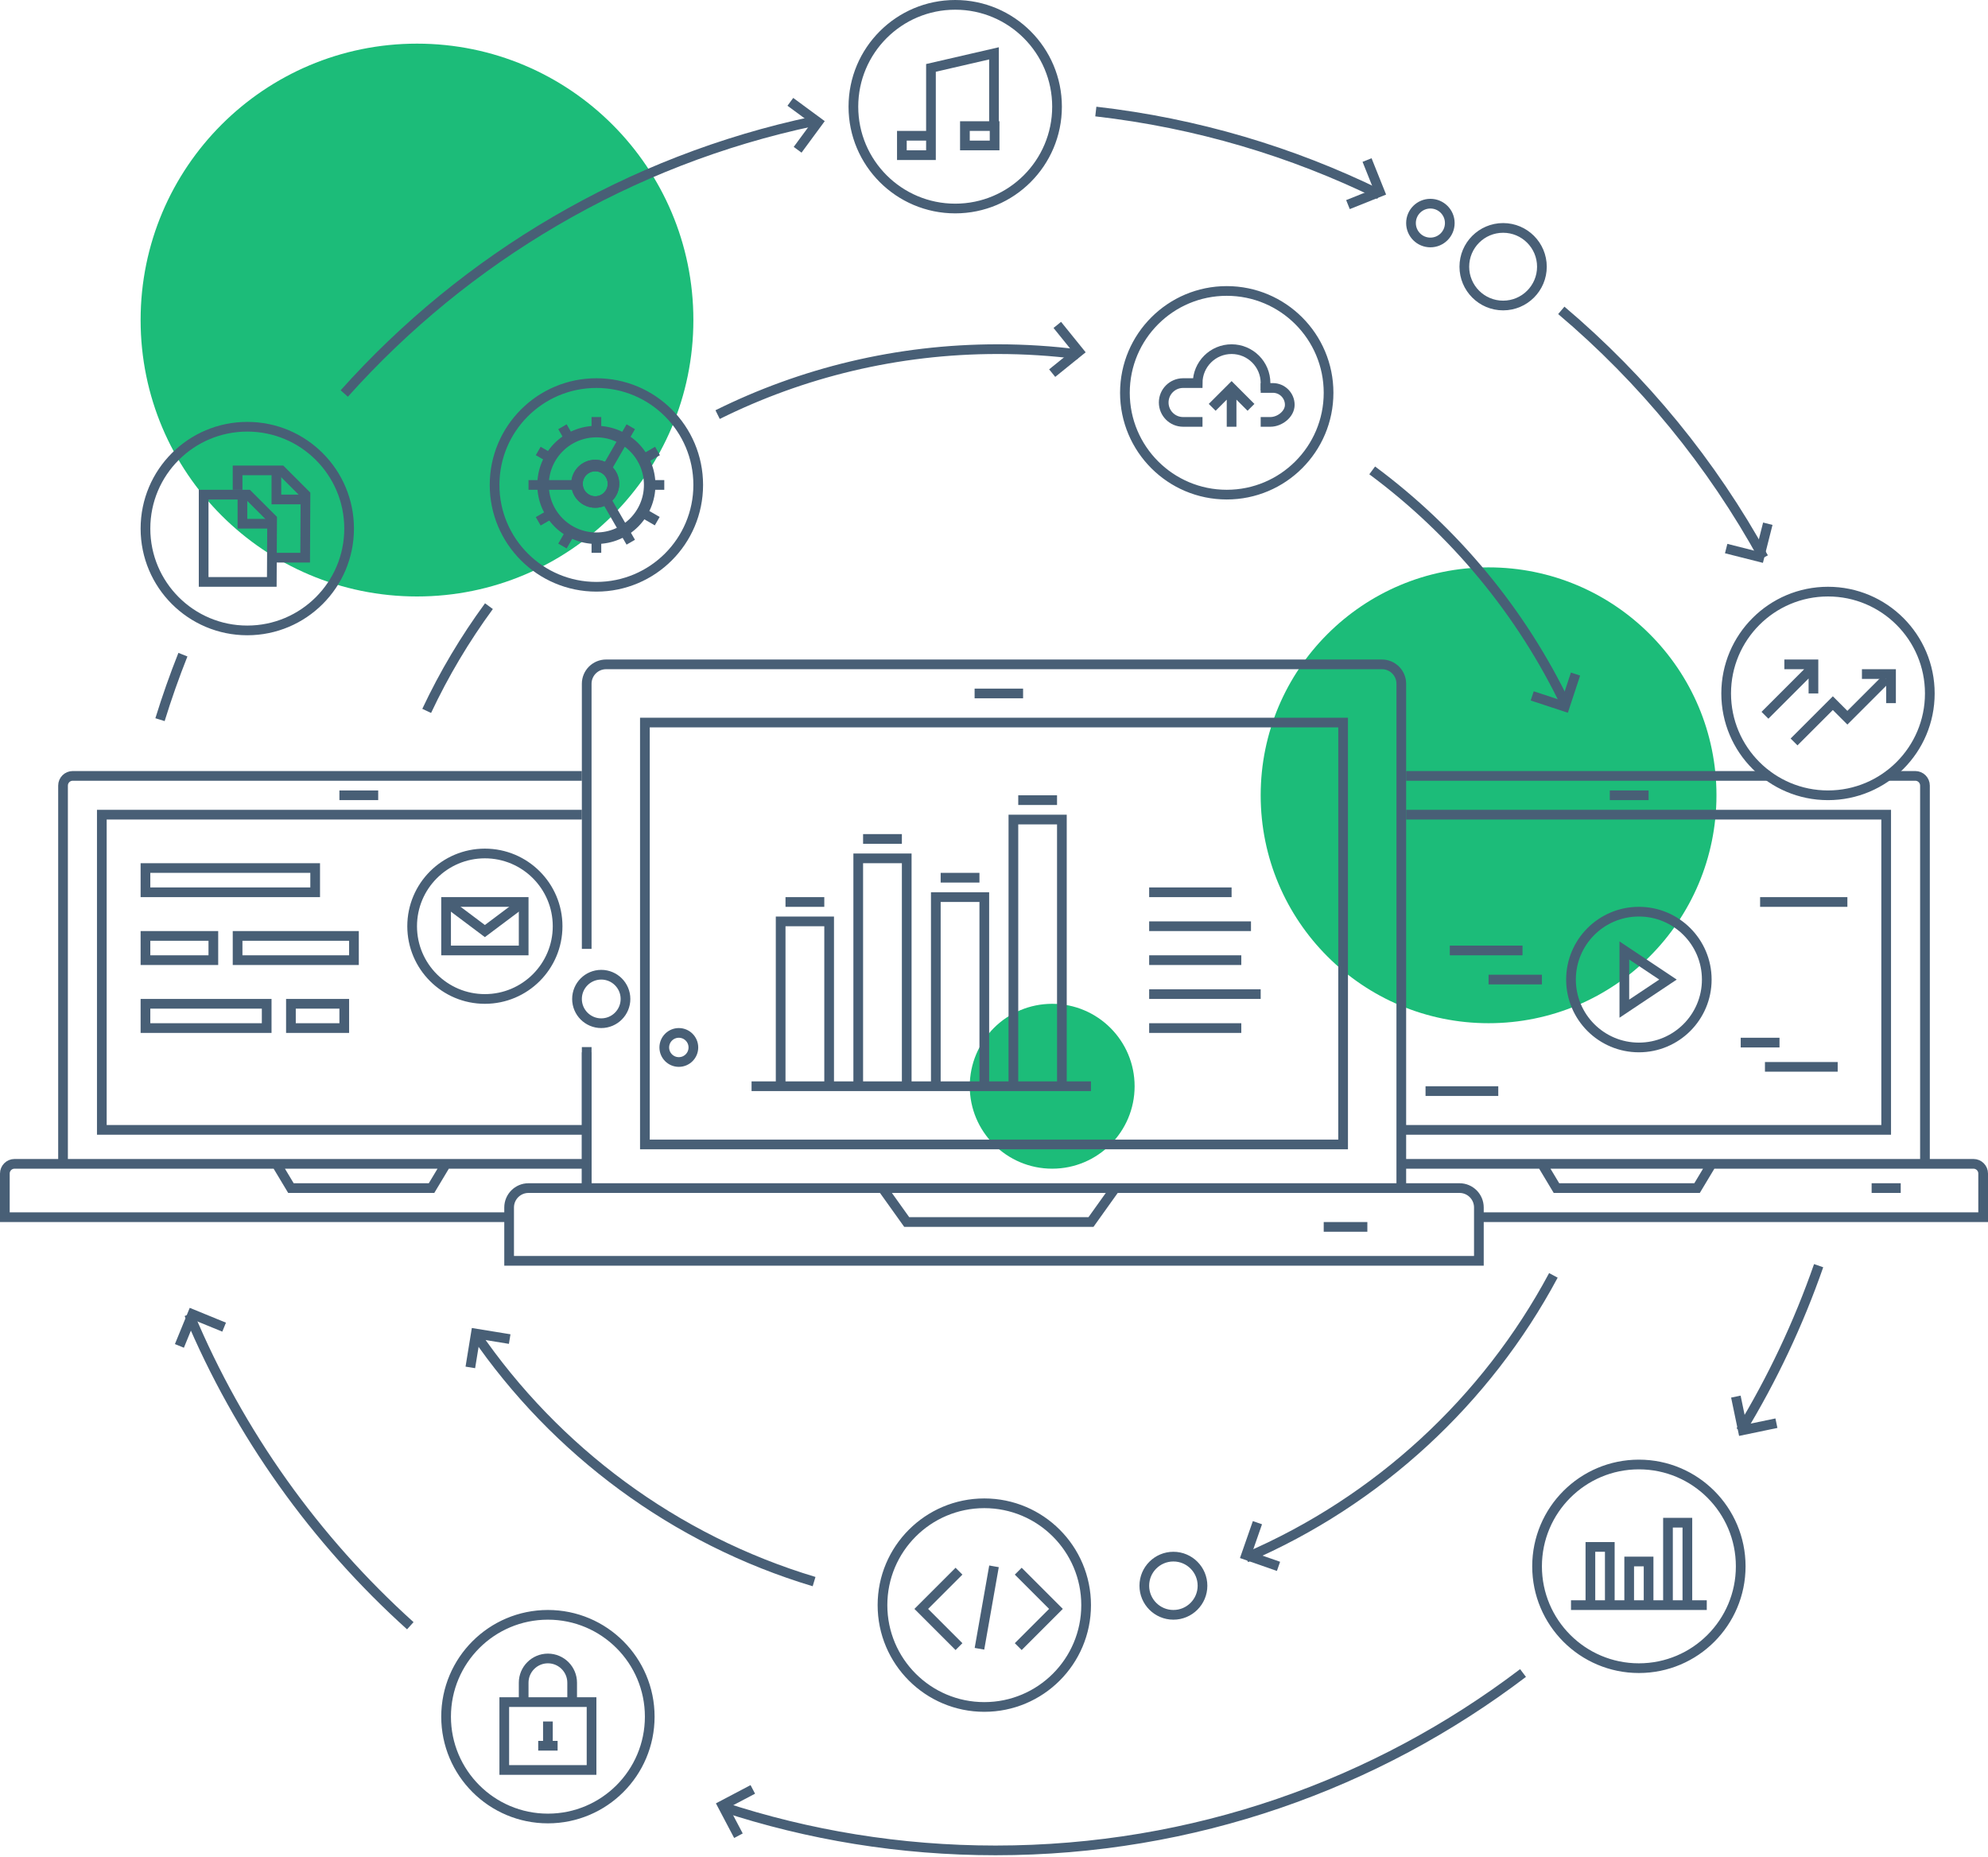 <svg width="410" height="383" viewBox="0 0 410 383" xmlns="http://www.w3.org/2000/svg"><title>collaborative_illustr</title><g transform="translate(1 1)" fill="none" fill-rule="evenodd"><ellipse fill="#1CBC79" cx="306" cy="163" rx="47" ry="47"/><circle fill="#1CBC79" cx="216" cy="223" r="17"/><ellipse fill="#1CBC79" cx="85" cy="65" rx="57" ry="57"/><g stroke="#485F76"><path d="M120 194.67V140c0-2.21 1.79-4 4-4h160c2.21 0 4 1.79 4 4v104H120v-29.072M288 244h12c2.21 0 4 1.79 4 4v11H104v-11c0-2.21 1.79-4 4-4h12" stroke-width="2"/><path stroke-width="2" d="M229 244l-5 7h-38l-5-7M200 142h10M272 252h9M132 235h144v-87H132zM364 159h-75M288 239h108v-78c0-1.105-.895-2-2-2h-5.998M396 239h10c1.105 0 2 .895 2 2v9H304M352 239l-3 5h-29l-3-5M331 163h8M385 244h6"/><path stroke-width="2" d="M289 167h99v65H288M120 239H12v-78c0-1.105.895-2 2-2h105M12 239H2c-1.105 0-2 .895-2 2v9h104M56 239l3 5h29l3-5M77 163h-8"/><path stroke-width="2" d="M119 167H20v65h100M83.618 334.25C64.03 316.594 48.342 294.695 38 270M313.105 344c-30.217 22.954-67.91 36.578-108.782 36.578-19.67 0-38.605-3.156-56.323-8.988M374.07 260c-4.175 11.987-9.582 23.396-16.07 34.077M321 63c16.842 14.244 31.033 31.526 41.724 51M225 22c20.78 2.37 40.485 8.277 58.498 17.106M70 80.148C95.037 52.158 128.7 32.05 166.813 24M32 147.405c1.402-4.548 2.98-9.02 4.724-13.405M166.893 325.147C138.143 316.52 113.583 298.207 97 274M319.367 262c-13.86 25.89-36.227 46.538-63.367 58.21M282 96c16.974 12.583 30.775 29.202 39.984 48.44M147 84.498C164.397 75.858 184.004 71 204.746 71c5.63 0 11.174.358 16.615 1.052M87 145.597c3.588-7.634 7.897-14.862 12.838-21.597M273 80c0 11.598-9.402 21-21 21s-21-9.402-21-21 9.402-21 21-21 21 9.402 21 21zM143 99c0 11.598-9.402 21-21 21s-21-9.402-21-21 9.402-21 21-21 21 9.402 21 21zM142 215c0 1.657-1.343 3-3 3s-3-1.343-3-3 1.343-3 3-3 3 1.343 3 3z"/><path d="M128 205c0 2.76-2.24 5-5 5s-5-2.24-5-5 2.24-5 5-5 5 2.24 5 5zM114 190c0 8.284-6.716 15-15 15-8.284 0-15-6.716-15-15 0-8.284 6.716-15 15-15 8.284 0 15 6.716 15 15zM351 201c0 7.732-6.268 14-14 14s-14-6.268-14-14 6.268-14 14-14 14 6.268 14 14zM133 353c0 11.598-9.402 21-21 21s-21-9.402-21-21 9.402-21 21-21 21 9.402 21 21zM223 330c0 11.598-9.402 21-21 21s-21-9.402-21-21 9.402-21 21-21 21 9.402 21 21zM358 322c0 11.598-9.402 21-21 21s-21-9.402-21-21 9.402-21 21-21 21 9.402 21 21zM397 142c0 11.598-9.402 21-21 21s-21-9.402-21-21 9.402-21 21-21 21 9.402 21 21zM217 21c0 11.598-9.402 21-21 21s-21-9.402-21-21 9.402-21 21-21 21 9.402 21 21zM317 54c0 4.418-3.582 8-8 8s-8-3.582-8-8 3.582-8 8-8 8 3.582 8 8zM298 45c0 2.21-1.79 4-4 4s-4-1.79-4-4 1.79-4 4-4 4 1.79 4 4zM247 326c0 3.314-2.686 6-6 6s-6-2.686-6-6 2.686-6 6-6 6 2.686 6 6zM71 108c0 11.598-9.402 21-21 21s-21-9.402-21-21 9.402-21 21-21 21 9.402 21 21z" stroke-width="2"/><path stroke-width="2" d="M91 195h16v-10H91z"/><path stroke-width="2" d="M91 185l8 6 8-6M29 183h35v-5H29zM160 223v-34h10v34M176 223v-47h10v47M192 223v-39h10v39M208 223v-55h10v55M29 197h14v-5H29zM48 197h24v-5H48zM29 211h25v-5H29zM59 211h11v-5H59zM154 223h70M236 183h17M236 190h21M236 197h19M236 204h23M236 211h19M298 195h15M293 224h15M363 219h15M362 185h18M358 214h8M306 201h11M161 185h8M177 172h8M193 180h8M209 164h8M334 207v-12l9 6zM120 216v28.33M103 363.992h18V350h-18zM107 349v-3c0-2.76 2.24-5 5-5s5 2.24 5 5v3M112 354v4M114 359h-4M323 330h28M327 330v-12h4v12M335 330v-9h4v9M343 330v-17h4v17M201 339l3-17M209 323l7.778 7.778-7.778 7.778M196.778 323L189 330.778l7.778 7.778M388 139l-8 8-3-3-8 8M363 146.5l9.5-9.5M367 136h6v6"/><path stroke-width="2" d="M383 138h6v6M48 100v-4h9l5 5-.064 13H55"/><path stroke-width="2" d="M56 96v6h6M55.055 119H41v-18h9.12l5 5z"/><path stroke-width="2" d="M49 101v6h6"/><path d="M111 98.994C111 92.922 115.922 88 121.994 88s10.995 4.922 10.995 10.994-4.924 10.994-10.996 10.994S111 105.066 111 98.994z" stroke-width="2.374"/><path d="M134.598 92L132 93.5M129.087 87L124 95.81M122 85v3M115 87l1.5 2.598M110 92l2.598 1.5M108 99h10M110 106.5l2.598-1.5M115 111.598l1.5-2.598M122 113v-3M129.087 110.81L124 102M134.548 106.47L132 105M136 99h-3" stroke-width="2"/><path d="M118 98.76c0-2.076 1.684-3.76 3.76-3.76 2.08 0 3.762 1.684 3.762 3.76 0 2.078-1.683 3.762-3.76 3.762-2.078 0-3.762-1.684-3.762-3.76z" stroke-width="2.374"/><path d="M118 98.76c0-2.076 1.684-3.76 3.76-3.76 2.08 0 3.762 1.684 3.762 3.76 0 2.078-1.683 3.762-3.76 3.762-2.078 0-3.762-1.684-3.762-3.76z" stroke-width="2.374"/><path stroke-width="2" d="M191 28V13l13-3v15M185 31h6v-4h-6z"/><path stroke-width="2" d="M198 29h6.124v-4H198zM260 79.526V78c0-3.866-3.134-7-7-7s-7 3.134-7 7h-3c-2.21 0-4 1.79-4 4s1.79 4 4 4h4"/><path d="M259 86h2c1.923 0 4-1.596 4-3.52 0-1.92-1.56-3.48-3.48-3.48H259M253 87v-7M249 83l4-4 4 4M162 20l5.693 4.193-4.193 5.694M217.054 66l4.445 5.5-5.5 4.444M280.937 32l2.628 6.565L277 41.192M363.588 107l-1.733 6.855-6.855-1.733M323.93 138l-2.215 6.716-6.715-2.214M262.676 322.006l-6.676-2.33 2.33-6.676M151.293 377.55L148 371.295l6.257-3.294M96 280.98l1.136-6.98 6.98 1.135M36 276.545L38.677 270l6.545 2.677M365.364 292.482l-6.923 1.44L357 287" stroke-width="2"/></g></g></svg>